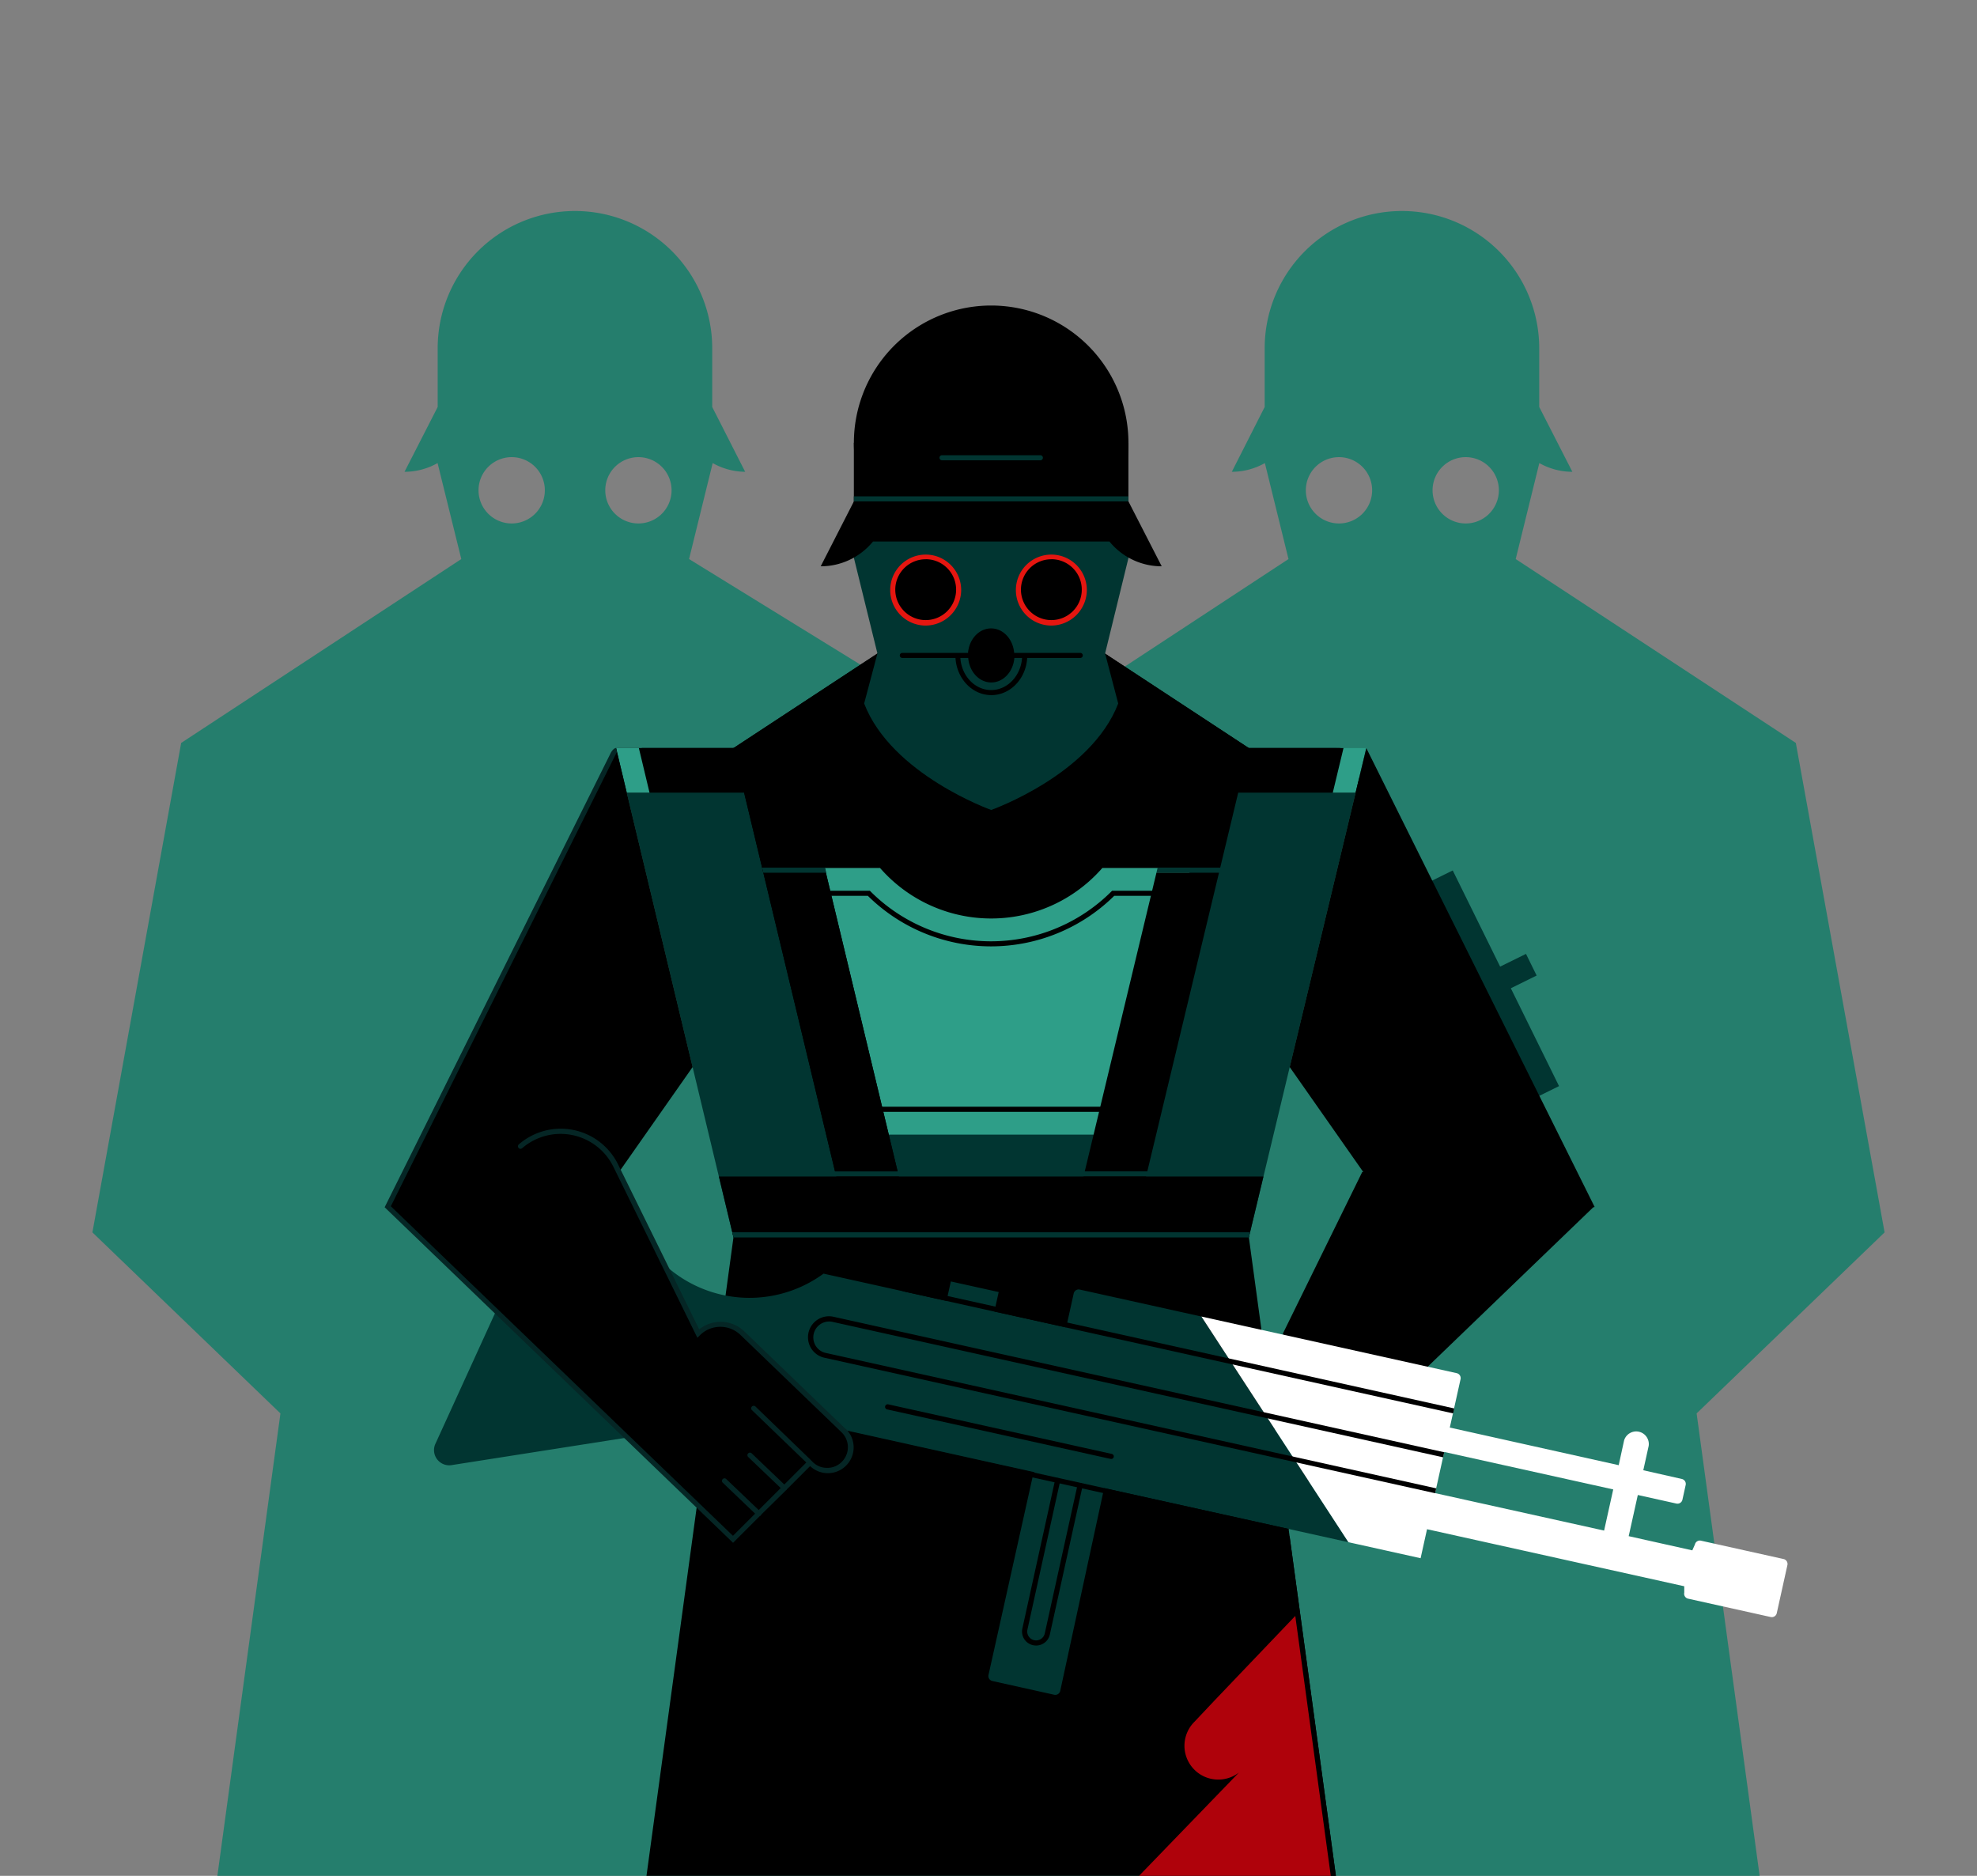 <svg xmlns="http://www.w3.org/2000/svg" viewBox="0 0 390 370"><rect x="0" y="0" width="390" height="370" fill="#808080" stroke="none"/><defs><style>.cls-1{fill:#257e6d;}.cls-2{fill:#013531;}.cls-3{fill:#2e9e88;}.cls-4{fill:#fff;}.cls-5{fill:#052625;}.cls-6{fill:#e51610;}.cls-7{fill:#af020b;}</style></defs><title>Gabe_Store2</title><g id="Layer_1" data-name="Layer 1"><path class="cls-1" d="M371.77,243.08l-17.51-96.54L299,110.27l4.66-18.93a13.27,13.27,0,0,0,6.52,1.72l-6.54-12.79V68.7a27.08,27.08,0,0,0-54.16,0V80.28L243,93.06a13.27,13.27,0,0,0,6.52-1.72l4.66,18.93h0l-57.25,37.59-61-37.59h0l4.66-18.93A13.27,13.27,0,0,0,147,93.06L140.5,80.28V68.7a27.08,27.08,0,0,0-54.16,0V80.28L79.8,93.06a13.27,13.27,0,0,0,6.52-1.72L91,110.27,35.74,146.54,18.23,243.08l37.09,35.71L42.88,370H347.12l-12.43-91.21ZM100.94,103.25a6.54,6.54,0,1,1,6.54-6.54A6.54,6.54,0,0,1,100.94,103.25Zm25,0a6.54,6.54,0,1,1,6.54-6.54A6.54,6.54,0,0,1,125.9,103.25Zm138.2,0a6.54,6.54,0,1,1,6.54-6.54A6.54,6.54,0,0,1,264.1,103.25Zm25,0a6.54,6.54,0,1,1,6.54-6.54A6.54,6.54,0,0,1,289.06,103.25Z"/><polygon class="cls-2" points="298.04 194.93 303.13 192.42 301.03 188.15 295.93 190.66 286.58 171.69 280.45 174.71 301.42 217.25 307.55 214.23 298.04 194.93"/><polygon points="126.6 147.56 144.68 147.56 173.09 128.9 217.96 128.9 246.37 147.56 264.28 147.56 264.54 168.33 126.51 168.33 126.6 147.56"/><polygon points="264.53 147.56 195.53 147.56 126.6 147.56 144.69 244.06 127.53 370 195.53 370 263.53 370 246.36 244.06 264.53 147.56"/><polygon class="cls-2" points="195.53 147.56 126.03 147.56 124.22 150.56 121.53 147.56 144.69 244.06 246.36 244.06 269.53 147.56 267.25 150.56 263.66 147.56 195.53 147.56"/><polygon points="246.37 147.56 217.96 128.9 173.09 128.9 144.68 147.56 157.75 170.68 192.88 186.53 234.88 171.2 246.37 147.56"/><path class="cls-3" d="M217.46,171.2a29.11,29.11,0,0,1-43.86,0H156.17l13.11,52.6h52.49l13.11-52.6Z"/><polygon points="144.69 244.06 246.36 244.06 249.24 232.06 141.81 232.06 144.69 244.06"/><polygon points="159.13 156.34 121.53 156.34 121.53 147.56 151.74 147.56 159.13 156.34"/><polygon points="269.53 156.34 231.92 156.34 239.32 147.56 265.03 147.56 269.53 156.34"/><path d="M222.22,219.3H169.83l-11-43.6h12.77l.15.15a33.61,33.61,0,0,0,47.48,0l.15-.15h9.13v1h-8.71a34.61,34.61,0,0,1-48.6,0H160.15l10.46,41.6h50.83l10.61-42.23,1,.24Z"/><path d="M220.58,138.76c-5.39,14-25.06,21-25.06,21s-19.67-6.95-25.06-21h50.11"/><polygon class="cls-3" points="128.13 156.34 126.03 147.56 121.53 147.56 123.63 156.34 128.13 156.34"/><polygon class="cls-3" points="262.92 156.34 265.03 147.56 269.53 147.56 267.42 156.34 262.92 156.34"/><path class="cls-2" d="M223.07,108.18l-1.54-3-26-1.76-26,1.76-1.54,3,5.1,20.72-2.62,9.86c5.39,14,25.06,21,25.06,21s19.67-6.95,25.06-21L218,128.9Z"/><rect x="168.44" y="87.33" width="54.16" height="15.74"/><path d="M221.68,94.36a27.08,27.08,0,1,0-52.31,0Z"/><path d="M222.61,98.91H168.44l-6.54,12.79a13.28,13.28,0,0,0,10-4.52l.32-.37h46.63l.32.37a13.28,13.28,0,0,0,10,4.52Z"/><rect class="cls-2" x="168.44" y="97.9" width="54.16" height="1"/><path class="cls-2" d="M205.23,90.79h-19.4a.5.5,0,0,1,0-1h19.4a.5.5,0,0,1,0,1Z"/><polygon points="314.57 238.06 269.53 147.56 254.42 210.47 268.94 231.19 268.73 231.16 253.08 263.02 256.52 293.76 314.28 238.15 314.57 238.06"/><path d="M244.76,296.18l-.82,3.69a4.09,4.09,0,1,0,8,1.77l.82-3.69Z"/><path d="M244.74,296.2l-8-1.77h0l-8-1.77-.82,3.69a4.09,4.09,0,0,0,8,1.87,4.09,4.09,0,0,0,8,1.66Z"/><path class="cls-2" d="M213,254.36a1,1,0,0,0-1.19.76l-.79,3.57-.7,3.14-14.16-3.14.85-3.84-9.44-2.09-.85,3.84-24.26-5.38a24.73,24.73,0,0,1-36.25-8l-19.38-4.3-21,46A3,3,0,0,0,89,289l63.73-10,51.43,11.41-.27.06L195,330.38a1,1,0,0,0,.76,1.19l12.2,2.71a1,1,0,0,0,1.19-.76l8.66-40L266,304.19l-29-44.51Z"/><path class="cls-4" d="M351.84,307.51l-16.3-3.62a1,1,0,0,0-1.19.76l-.51,1.15L321.29,303l1.8-8.12,7.61,1.69a1,1,0,0,0,1.19-.76l.64-2.9a1,1,0,0,0-.76-1.19L324.17,290l1.06-4.79a2.49,2.49,0,0,0-4.85-1.08L319.32,289,286,281.58l.63-2.83,1.49-6.71a1,1,0,0,0-.76-1.19L237,259.68l29,44.51,14.24,3.16,1.27-5.72,50.74,11.25,0,1.26a1,1,0,0,0,.76,1.19l16.3,3.62a1,1,0,0,0,1.19-.76l2.1-9.49A1,1,0,0,0,351.84,307.51Zm-68.74-13,1.8-8.12,33.34,7.39-1.8,8.12Z"/><path d="M283.11,294.53l-120.6-26.75a4.14,4.14,0,0,1,1.79-8.08l120.6,26.75-.22,1-120.6-26.75a3.14,3.14,0,0,0-1.36,6.12l120.6,26.75Z"/><path d="M204.37,324.57a2.77,2.77,0,0,1-.6-.07,2.75,2.75,0,0,1-2.09-3.28l6.45-29.28a.5.5,0,1,1,1,.21l-6.45,29.28a1.75,1.75,0,1,0,3.42.76l6.46-29.28a.5.5,0,1,1,1,.21l-6.46,29.28A2.76,2.76,0,0,1,204.37,324.57Z"/><rect x="231.94" y="210.6" width="1" height="111.26" transform="translate(-77.8 435.5) rotate(-77.49)"/><path d="M219.18,287.76h-.11L175,278a.5.5,0,0,1,.22-1l44.05,9.77a.5.5,0,0,1-.11,1Z"/><rect x="209.69" y="247.39" width="1" height="89.92" transform="translate(-120.67 434.39) rotate(-77.52)"/><path d="M166.41,282.15l-6.83-6.57-13.12-12.64a6.2,6.2,0,0,0-8.68.08l-15.65-31.87,14.5-20.68-15.1-62.92-45,90.5,68.2,65.67,0-.21,0,0,15.09-15.09.16.17a4.58,4.58,0,1,0,6.48-6.49Z"/><path class="cls-5" d="M166.75,281.79l-19.95-19.21a6.74,6.74,0,0,0-8.87-.37l-16-32.53a12.6,12.6,0,0,0-19.6-3.94.5.5,0,0,0,.66.75,11.6,11.6,0,0,1,18,3.63l2.95,6h0l8.56,17.42,4.76,9.7h0l.31.63.49-.49a5.72,5.72,0,0,1,8-.08l19.95,19.21a4.08,4.08,0,0,1,.07,5.81,4,4,0,0,1-2.93,1.21,4,4,0,0,1-2.92-1.25l-.52-.53h0L149,277.4a.5.5,0,0,0-.69.72l10.75,10.35-4.34,4.34-6.46-6.17a.5.5,0,0,0-.69.72l6.44,6.15-4.34,4.34-6.43-6.14a.5.5,0,0,0-.69.72l6.41,6.13-4.37,4.37-67.49-65,44.61-89.64-.18-.76s-.61,0-1.19,1.27l-44.3,89-.16.33,68.73,66.18,5.25-5.25.23-.13.12-.22L155,294l.15-.11.08-.13,4.58-4.58a5.08,5.08,0,0,0,7-7.38Z"/><circle cx="207.4" cy="116.35" r="6.54"/><circle cx="182.6" cy="116.35" r="6.54"/><path class="cls-6" d="M207.4,123.39a7,7,0,1,1,7-7A7.05,7.05,0,0,1,207.4,123.39Zm0-13.08a6,6,0,1,0,6,6A6,6,0,0,0,207.4,110.3Z"/><path class="cls-6" d="M182.61,123.39a7,7,0,1,1,7-7A7.05,7.05,0,0,1,182.61,123.39Zm0-13.08a6,6,0,1,0,6,6A6,6,0,0,0,182.61,110.3Z"/><polygon points="263.53 370 254.4 303.02 253.39 303.02 262.52 370 263.53 370"/><path class="cls-7" d="M239.62,335.38l-4,4.24a6.67,6.67,0,0,0,8.79,10L224.7,370h37.82l-7-51.27Z"/><path d="M213.06,128.78h-13c-.22-2.71-2.16-4.83-4.55-4.83s-4.33,2.13-4.55,4.83H178a.5.5,0,1,0,0,1h10.49c.24,4.09,3.31,7.33,7.07,7.33s6.84-3.25,7.07-7.33h10.47a.5.5,0,0,0,0-1Zm-17.54,7.33c-3.21,0-5.84-2.8-6.07-6.33H191c.22,2.71,2.16,4.83,4.55,4.83s4.33-2.13,4.55-4.83h1.52C201.37,133.31,198.74,136.11,195.53,136.11Z"/><polygon points="177.07 231.05 157.02 147.56 144.68 147.56 164.72 231.05 177.07 231.05"/><polygon points="164.97 232.05 166.76 239.54 178.75 238.06 177.31 232.05 164.97 232.05"/><polygon class="cls-2" points="144.45 243.06 144.69 244.06 144.69 244.06 246.36 244.06 246.36 244.06 246.6 243.06 144.45 243.06"/><polygon class="cls-2" points="228.13 172.14 240.47 172.14 240.71 171.14 228.37 171.14 228.13 172.14"/><polygon points="213.75 232.05 211.95 239.54 224.29 239.54 226.09 232.05 213.75 232.05"/><polygon points="240.71 171.14 246.37 147.56 234.03 147.56 228.37 171.14 240.71 171.14"/><polygon points="228.13 172.14 213.99 231.05 226.33 231.05 240.47 172.14 228.13 172.14"/><polygon points="177.07 231.05 157.02 147.56 144.68 147.56 164.72 231.05 177.07 231.05"/><polygon class="cls-2" points="162.76 171.14 150.34 171.14 150.58 172.14 163 172.14 162.76 171.14"/></g></svg>